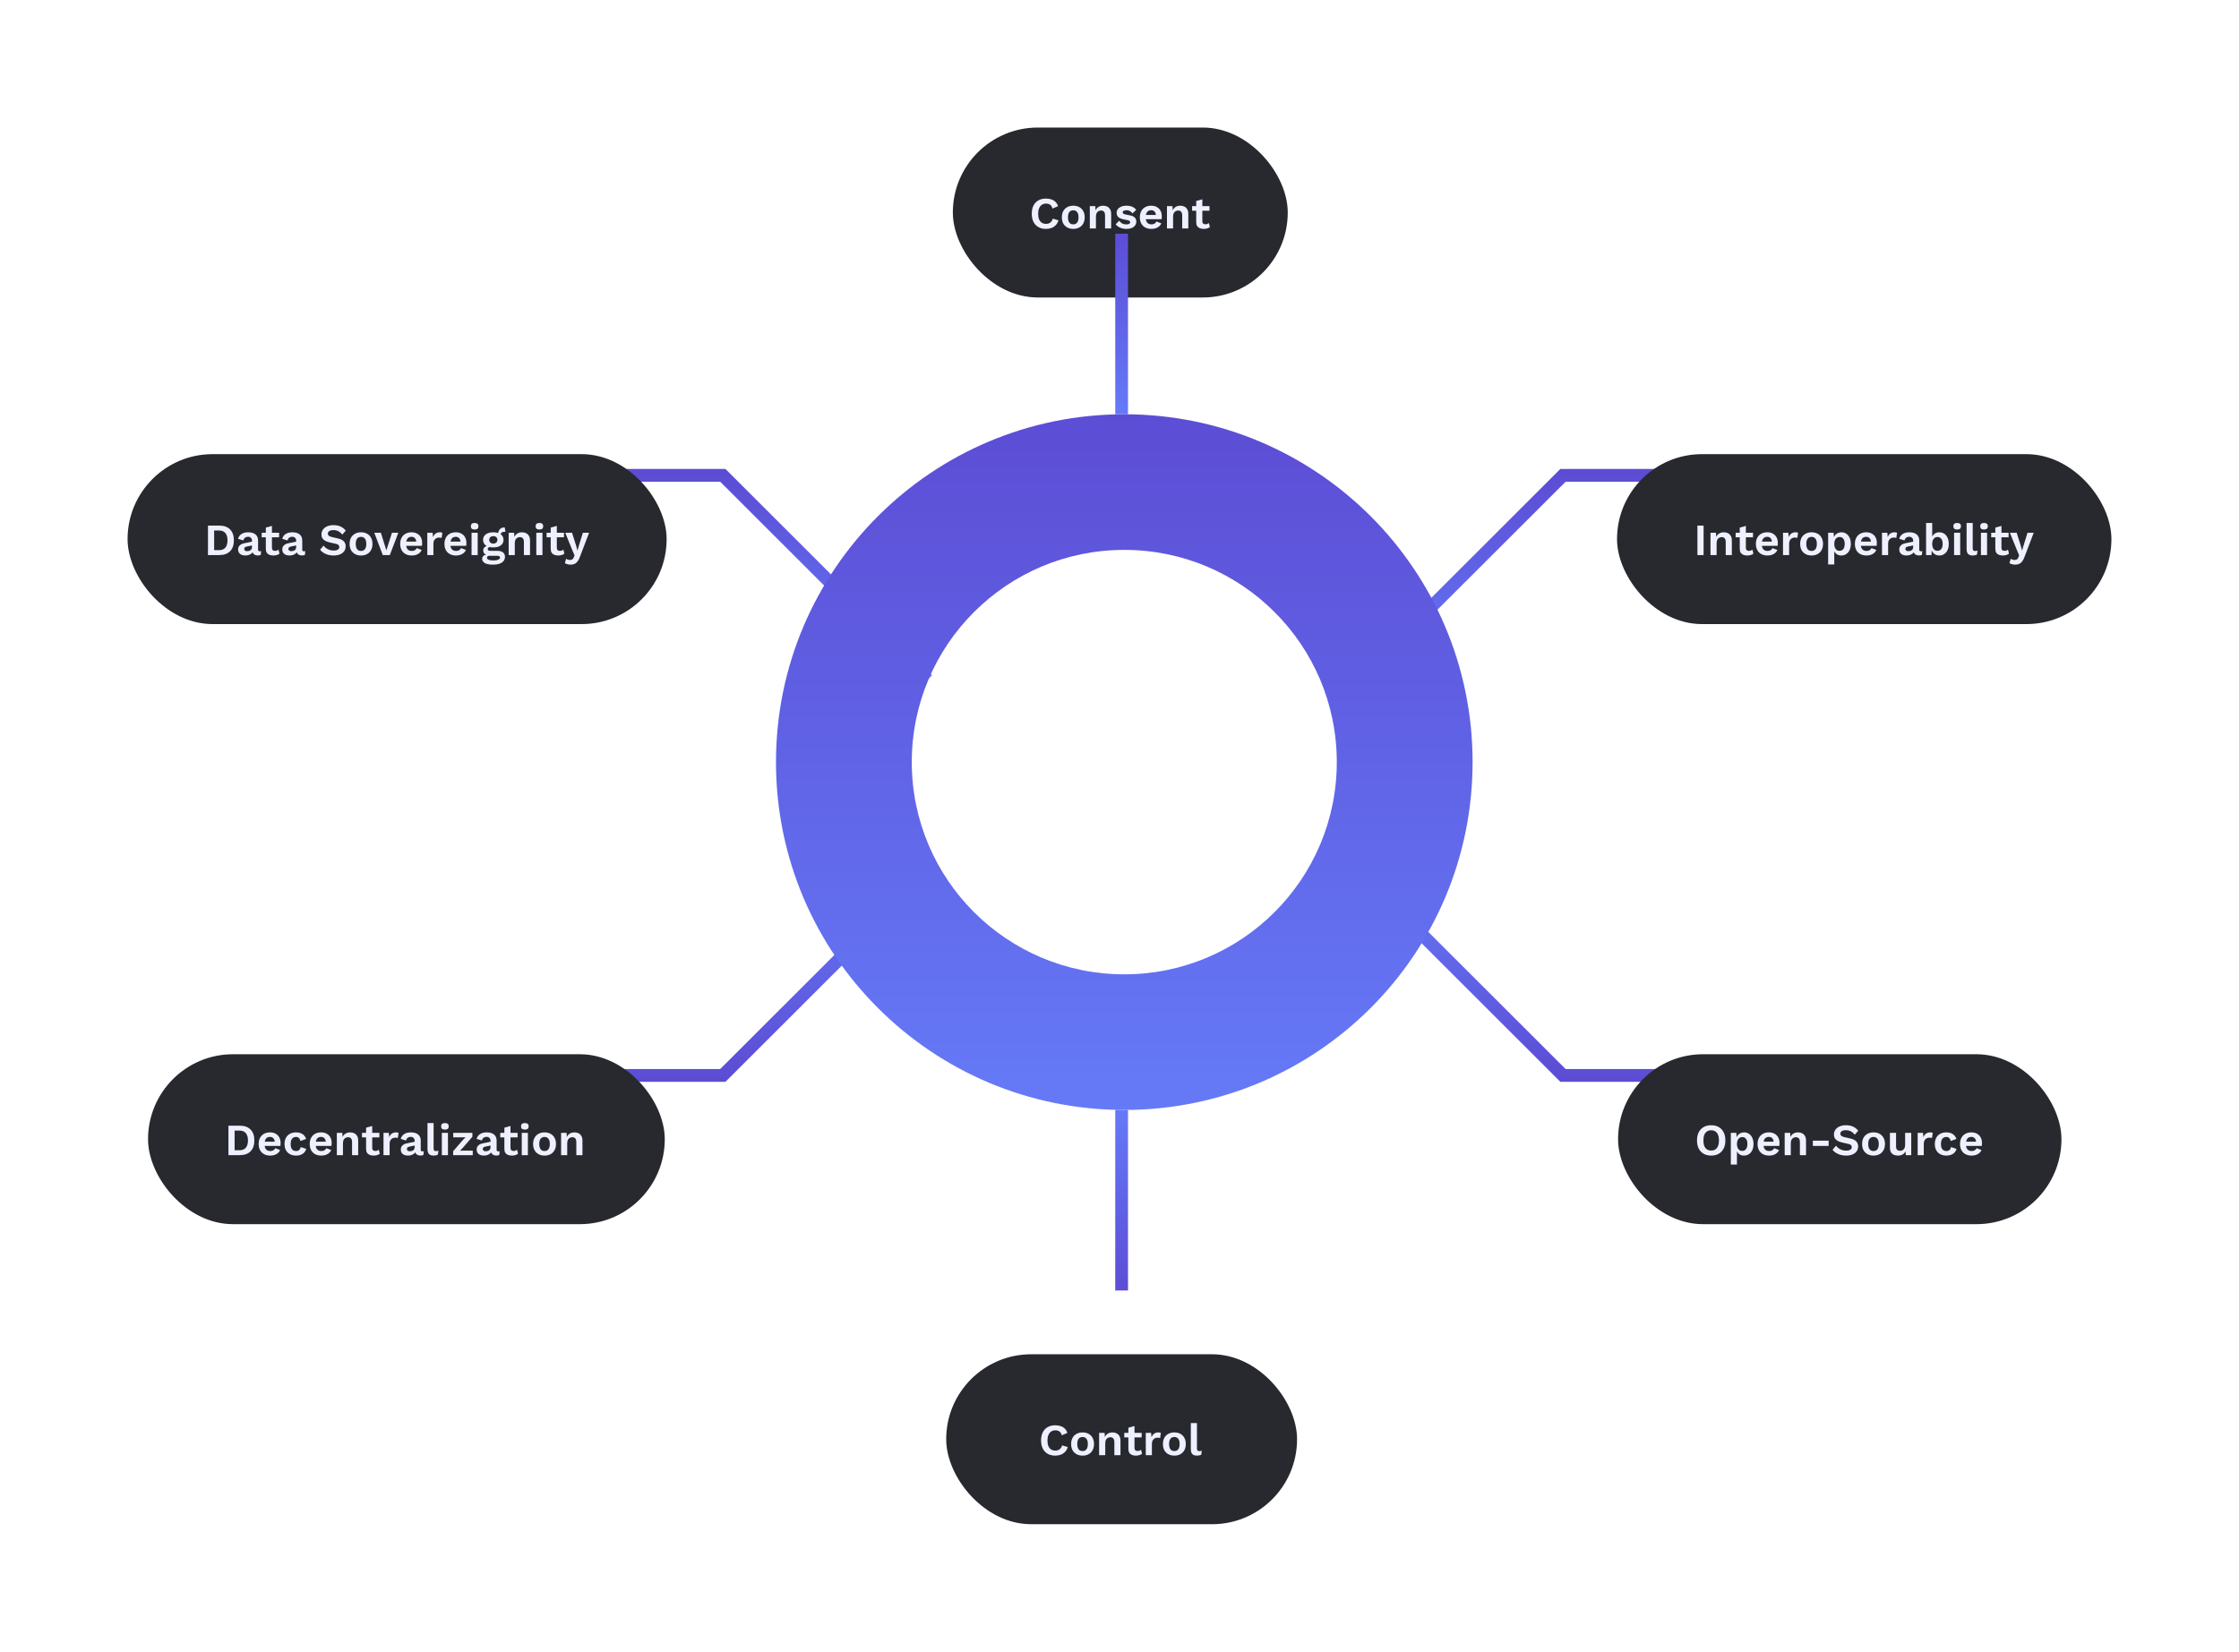 <svg width="702" height="518" viewBox="0 0 702 518" fill="none" xmlns="http://www.w3.org/2000/svg">
<g filter="url(#filter0_d)">
<rect x="298.746" y="20" width="105.006" height="53.293" rx="26.646" fill="#27292E"/>
<path d="M331.864 49.099C331.686 49.696 331.406 50.195 331.024 50.596C330.641 50.998 330.188 51.297 329.666 51.492C329.143 51.688 328.569 51.786 327.944 51.786C327.029 51.786 326.236 51.595 325.564 51.212C324.901 50.83 324.388 50.284 324.024 49.575C323.669 48.865 323.492 48.016 323.492 47.026C323.492 46.037 323.669 45.188 324.024 44.478C324.388 43.769 324.901 43.223 325.564 42.84C326.236 42.458 327.02 42.267 327.916 42.267C328.55 42.267 329.124 42.355 329.638 42.532C330.151 42.7 330.585 42.967 330.94 43.331C331.304 43.685 331.57 44.129 331.738 44.66L329.988 45.403C329.829 44.843 329.586 44.446 329.26 44.212C328.933 43.97 328.513 43.849 328 43.849C327.496 43.849 327.052 43.97 326.67 44.212C326.296 44.455 326.007 44.815 325.802 45.291C325.596 45.757 325.494 46.336 325.494 47.026C325.494 47.708 325.587 48.286 325.774 48.763C325.97 49.239 326.254 49.598 326.628 49.84C327.001 50.083 327.458 50.205 328 50.205C328.504 50.205 328.938 50.069 329.302 49.798C329.675 49.528 329.936 49.117 330.086 48.566L331.864 49.099ZM336.506 44.507C337.215 44.507 337.836 44.651 338.368 44.941C338.909 45.23 339.329 45.645 339.628 46.187C339.936 46.728 340.09 47.381 340.09 48.147C340.09 48.903 339.936 49.556 339.628 50.106C339.329 50.648 338.909 51.063 338.368 51.352C337.836 51.642 337.215 51.786 336.506 51.786C335.806 51.786 335.185 51.642 334.644 51.352C334.103 51.063 333.678 50.648 333.37 50.106C333.071 49.556 332.922 48.903 332.922 48.147C332.922 47.381 333.071 46.728 333.37 46.187C333.678 45.645 334.103 45.23 334.644 44.941C335.185 44.651 335.806 44.507 336.506 44.507ZM336.506 45.934C336.151 45.934 335.848 46.019 335.596 46.187C335.353 46.345 335.167 46.588 335.036 46.914C334.905 47.241 334.84 47.652 334.84 48.147C334.84 48.641 334.905 49.052 335.036 49.379C335.167 49.705 335.353 49.953 335.596 50.12C335.848 50.279 336.151 50.358 336.506 50.358C336.851 50.358 337.145 50.279 337.388 50.12C337.64 49.953 337.831 49.705 337.962 49.379C338.093 49.052 338.158 48.641 338.158 48.147C338.158 47.652 338.093 47.241 337.962 46.914C337.831 46.588 337.64 46.345 337.388 46.187C337.145 46.019 336.851 45.934 336.506 45.934ZM341.695 51.647V44.647H343.417L343.529 46.746L343.291 46.523C343.403 46.065 343.58 45.692 343.823 45.403C344.066 45.104 344.36 44.88 344.705 44.73C345.06 44.581 345.447 44.507 345.867 44.507C346.352 44.507 346.782 44.6 347.155 44.786C347.538 44.973 347.836 45.258 348.051 45.641C348.275 46.014 348.387 46.485 348.387 47.054V51.647H346.469V47.6C346.469 47.003 346.352 46.593 346.119 46.368C345.886 46.135 345.582 46.019 345.209 46.019C344.948 46.019 344.691 46.084 344.439 46.215C344.196 46.336 343.996 46.536 343.837 46.816C343.688 47.096 343.613 47.47 343.613 47.937V51.647H341.695ZM353.163 51.786C352.454 51.786 351.805 51.66 351.217 51.408C350.638 51.157 350.167 50.802 349.803 50.344L350.909 49.224C351.133 49.56 351.432 49.836 351.805 50.05C352.178 50.265 352.622 50.373 353.135 50.373C353.499 50.373 353.788 50.321 354.003 50.218C354.227 50.106 354.339 49.934 354.339 49.7C354.339 49.551 354.288 49.425 354.185 49.322C354.082 49.211 353.877 49.122 353.569 49.056L352.337 48.804C351.525 48.636 350.946 48.385 350.601 48.048C350.265 47.703 350.097 47.26 350.097 46.718C350.097 46.336 350.209 45.977 350.433 45.641C350.666 45.304 351.012 45.034 351.469 44.828C351.926 44.614 352.496 44.507 353.177 44.507C353.877 44.507 354.484 44.618 354.997 44.843C355.52 45.057 355.93 45.379 356.229 45.809L355.081 46.928C354.876 46.602 354.605 46.355 354.269 46.187C353.942 46.009 353.597 45.92 353.233 45.92C352.972 45.92 352.748 45.949 352.561 46.005C352.374 46.06 352.234 46.14 352.141 46.242C352.048 46.336 352.001 46.457 352.001 46.606C352.001 46.756 352.066 46.886 352.197 46.998C352.328 47.101 352.566 47.19 352.911 47.264L354.339 47.559C355.03 47.699 355.524 47.937 355.823 48.273C356.122 48.599 356.271 48.996 356.271 49.462C356.271 49.91 356.15 50.312 355.907 50.666C355.674 51.012 355.324 51.287 354.857 51.492C354.4 51.688 353.835 51.786 353.163 51.786ZM361.021 51.786C360.284 51.786 359.64 51.642 359.089 51.352C358.548 51.063 358.128 50.648 357.829 50.106C357.53 49.565 357.381 48.912 357.381 48.147C357.381 47.381 357.53 46.728 357.829 46.187C358.128 45.645 358.543 45.23 359.075 44.941C359.616 44.651 360.232 44.507 360.923 44.507C361.632 44.507 362.234 44.651 362.729 44.941C363.224 45.221 363.602 45.608 363.863 46.102C364.124 46.588 364.255 47.143 364.255 47.769C364.255 47.955 364.25 48.133 364.241 48.3C364.232 48.468 364.218 48.618 364.199 48.748H358.613V47.419H363.359L362.435 47.755C362.435 47.166 362.3 46.714 362.029 46.397C361.768 46.079 361.394 45.92 360.909 45.92C360.554 45.92 360.246 46.005 359.985 46.172C359.733 46.34 359.542 46.593 359.411 46.928C359.28 47.255 359.215 47.67 359.215 48.175C359.215 48.669 359.285 49.08 359.425 49.407C359.574 49.724 359.78 49.962 360.041 50.12C360.312 50.279 360.634 50.358 361.007 50.358C361.418 50.358 361.749 50.279 362.001 50.12C362.253 49.962 362.449 49.742 362.589 49.462L364.115 50.05C363.966 50.414 363.737 50.727 363.429 50.989C363.13 51.25 362.771 51.45 362.351 51.59C361.94 51.721 361.497 51.786 361.021 51.786ZM365.881 51.647V44.647H367.603L367.715 46.746L367.477 46.523C367.589 46.065 367.766 45.692 368.009 45.403C368.251 45.104 368.545 44.88 368.891 44.73C369.245 44.581 369.633 44.507 370.053 44.507C370.538 44.507 370.967 44.6 371.341 44.786C371.723 44.973 372.022 45.258 372.237 45.641C372.461 46.014 372.573 46.485 372.573 47.054V51.647H370.655V47.6C370.655 47.003 370.538 46.593 370.305 46.368C370.071 46.135 369.768 46.019 369.395 46.019C369.133 46.019 368.877 46.084 368.625 46.215C368.382 46.336 368.181 46.536 368.023 46.816C367.873 47.096 367.799 47.47 367.799 47.937V51.647H365.881ZM376.972 42.505V49.364C376.972 49.7 377.056 49.948 377.224 50.106C377.401 50.256 377.639 50.331 377.938 50.331C378.181 50.331 378.386 50.298 378.554 50.233C378.731 50.158 378.89 50.06 379.03 49.938L379.338 51.212C379.114 51.39 378.834 51.53 378.498 51.633C378.162 51.735 377.807 51.786 377.434 51.786C376.967 51.786 376.552 51.717 376.188 51.577C375.833 51.437 375.553 51.212 375.348 50.904C375.152 50.596 375.054 50.186 375.054 49.672V43.036L376.972 42.505ZM379.212 44.647V46.075H373.766V44.647H379.212Z" fill="#EEF0FF"/>
</g>
<g filter="url(#filter1_d)">
<rect x="296.663" y="404.707" width="110.007" height="53.293" rx="26.646" fill="#27292E"/>
<path d="M334.781 433.806C334.603 434.403 334.323 434.902 333.941 435.304C333.558 435.705 333.105 436.004 332.583 436.2C332.06 436.396 331.486 436.494 330.861 436.494C329.946 436.494 329.153 436.302 328.481 435.92C327.818 435.537 327.305 434.991 326.941 434.282C326.586 433.572 326.409 432.723 326.409 431.734C326.409 430.744 326.586 429.895 326.941 429.186C327.305 428.476 327.818 427.93 328.481 427.548C329.153 427.165 329.937 426.974 330.833 426.974C331.467 426.974 332.041 427.062 332.555 427.24C333.068 427.408 333.502 427.674 333.857 428.038C334.221 428.392 334.487 428.836 334.655 429.368L332.905 430.11C332.746 429.55 332.503 429.153 332.177 428.92C331.85 428.677 331.43 428.556 330.917 428.556C330.413 428.556 329.969 428.677 329.587 428.92C329.213 429.162 328.924 429.522 328.719 429.998C328.513 430.464 328.411 431.043 328.411 431.734C328.411 432.415 328.504 432.994 328.691 433.47C328.887 433.946 329.171 434.305 329.545 434.548C329.918 434.79 330.375 434.912 330.917 434.912C331.421 434.912 331.855 434.776 332.219 434.506C332.592 434.235 332.853 433.824 333.003 433.274L334.781 433.806ZM339.423 429.214C340.132 429.214 340.753 429.358 341.285 429.648C341.826 429.937 342.246 430.352 342.545 430.894C342.853 431.435 343.007 432.088 343.007 432.854C343.007 433.61 342.853 434.263 342.545 434.814C342.246 435.355 341.826 435.77 341.285 436.06C340.753 436.349 340.132 436.494 339.423 436.494C338.723 436.494 338.102 436.349 337.561 436.06C337.02 435.77 336.595 435.355 336.287 434.814C335.988 434.263 335.839 433.61 335.839 432.854C335.839 432.088 335.988 431.435 336.287 430.894C336.595 430.352 337.02 429.937 337.561 429.648C338.102 429.358 338.723 429.214 339.423 429.214ZM339.423 430.642C339.068 430.642 338.765 430.726 338.513 430.894C338.27 431.052 338.084 431.295 337.953 431.622C337.822 431.948 337.757 432.359 337.757 432.854C337.757 433.348 337.822 433.759 337.953 434.086C338.084 434.412 338.27 434.66 338.513 434.828C338.765 434.986 339.068 435.066 339.423 435.066C339.768 435.066 340.062 434.986 340.305 434.828C340.557 434.66 340.748 434.412 340.879 434.086C341.01 433.759 341.075 433.348 341.075 432.854C341.075 432.359 341.01 431.948 340.879 431.622C340.748 431.295 340.557 431.052 340.305 430.894C340.062 430.726 339.768 430.642 339.423 430.642ZM344.612 436.354V429.354H346.334L346.446 431.454L346.208 431.23C346.32 430.772 346.497 430.399 346.74 430.11C346.983 429.811 347.277 429.587 347.622 429.438C347.977 429.288 348.364 429.214 348.784 429.214C349.269 429.214 349.699 429.307 350.072 429.494C350.455 429.68 350.753 429.965 350.968 430.348C351.192 430.721 351.304 431.192 351.304 431.762V436.354H349.386V432.308C349.386 431.71 349.269 431.3 349.036 431.076C348.803 430.842 348.499 430.726 348.126 430.726C347.865 430.726 347.608 430.791 347.356 430.922C347.113 431.043 346.913 431.244 346.754 431.524C346.605 431.804 346.53 432.177 346.53 432.644V436.354H344.612ZM355.703 427.212V434.072C355.703 434.408 355.787 434.655 355.955 434.814C356.133 434.963 356.371 435.038 356.669 435.038C356.912 435.038 357.117 435.005 357.285 434.94C357.463 434.865 357.621 434.767 357.761 434.646L358.069 435.92C357.845 436.097 357.565 436.237 357.229 436.34C356.893 436.442 356.539 436.494 356.165 436.494C355.699 436.494 355.283 436.424 354.919 436.284C354.565 436.144 354.285 435.92 354.079 435.612C353.883 435.304 353.785 434.893 353.785 434.38V427.744L355.703 427.212ZM357.943 429.354V430.782H352.497V429.354H357.943ZM359.241 436.354V429.354H360.907L361.033 430.726C361.22 430.24 361.49 429.867 361.845 429.606C362.209 429.344 362.662 429.214 363.203 429.214C363.362 429.214 363.506 429.228 363.637 429.256C363.768 429.284 363.875 429.321 363.959 429.368L363.735 430.978C363.642 430.94 363.525 430.912 363.385 430.894C363.254 430.875 363.082 430.866 362.867 430.866C362.587 430.866 362.316 430.936 362.055 431.076C361.794 431.206 361.579 431.412 361.411 431.692C361.243 431.962 361.159 432.308 361.159 432.728V436.354H359.241ZM368.202 429.214C368.912 429.214 369.532 429.358 370.064 429.648C370.606 429.937 371.026 430.352 371.324 430.894C371.632 431.435 371.786 432.088 371.786 432.854C371.786 433.61 371.632 434.263 371.324 434.814C371.026 435.355 370.606 435.77 370.064 436.06C369.532 436.349 368.912 436.494 368.202 436.494C367.502 436.494 366.882 436.349 366.34 436.06C365.799 435.77 365.374 435.355 365.066 434.814C364.768 434.263 364.618 433.61 364.618 432.854C364.618 432.088 364.768 431.435 365.066 430.894C365.374 430.352 365.799 429.937 366.34 429.648C366.882 429.358 367.502 429.214 368.202 429.214ZM368.202 430.642C367.848 430.642 367.544 430.726 367.292 430.894C367.05 431.052 366.863 431.295 366.732 431.622C366.602 431.948 366.536 432.359 366.536 432.854C366.536 433.348 366.602 433.759 366.732 434.086C366.863 434.412 367.05 434.66 367.292 434.828C367.544 434.986 367.848 435.066 368.202 435.066C368.548 435.066 368.842 434.986 369.084 434.828C369.336 434.66 369.528 434.412 369.658 434.086C369.789 433.759 369.854 433.348 369.854 432.854C369.854 432.359 369.789 431.948 369.658 431.622C369.528 431.295 369.336 431.052 369.084 430.894C368.842 430.726 368.548 430.642 368.202 430.642ZM375.281 426.288V434.198C375.281 434.524 375.337 434.753 375.449 434.884C375.561 435.014 375.748 435.08 376.009 435.08C376.168 435.08 376.299 435.07 376.401 435.052C376.504 435.024 376.635 434.986 376.793 434.94L376.625 436.2C376.467 436.293 376.266 436.363 376.023 436.41C375.79 436.466 375.557 436.494 375.323 436.494C374.642 436.494 374.143 436.33 373.825 436.004C373.517 435.668 373.363 435.136 373.363 434.408V426.288H375.281Z" fill="#EEF0FF"/>
</g>
<path d="M290.812 213.186L226.623 149.068H191.611" stroke="url(#paint0_linear)" stroke-width="4"/>
<path d="M290.812 273.142L226.623 337.26H193.278" stroke="url(#paint1_linear)" stroke-width="4"/>
<path d="M425.859 213.186L490.047 149.068H537.564" stroke="url(#paint2_linear)" stroke-width="4"/>
<path d="M425.859 273.141L490.047 337.259H537.564" stroke="url(#paint3_linear)" stroke-width="4"/>
<g filter="url(#filter2_d)">
<rect x="40" y="122.423" width="169.01" height="53.293" rx="26.646" fill="#27292E"/>
<path d="M68.779 144.829C70.226 144.829 71.346 145.23 72.139 146.033C72.933 146.826 73.329 147.965 73.329 149.449C73.329 150.924 72.933 152.062 72.139 152.865C71.346 153.668 70.226 154.069 68.779 154.069H65.209V144.829H68.779ZM68.681 152.529C69.558 152.529 70.216 152.268 70.655 151.745C71.103 151.213 71.327 150.448 71.327 149.449C71.327 148.45 71.103 147.69 70.655 147.167C70.216 146.635 69.558 146.369 68.681 146.369H67.141V152.529H68.681ZM79.011 149.603C79.011 149.202 78.894 148.889 78.661 148.665C78.437 148.441 78.138 148.329 77.765 148.329C77.42 148.329 77.116 148.418 76.855 148.595C76.594 148.772 76.402 149.066 76.281 149.477L74.643 148.973C74.802 148.357 75.147 147.862 75.679 147.489C76.22 147.116 76.944 146.929 77.849 146.929C78.465 146.929 79.002 147.027 79.459 147.223C79.916 147.41 80.271 147.694 80.523 148.077C80.784 148.46 80.915 148.94 80.915 149.519V152.361C80.915 152.716 81.083 152.893 81.419 152.893C81.578 152.893 81.727 152.87 81.867 152.823L81.755 154.013C81.512 154.134 81.209 154.195 80.845 154.195C80.518 154.195 80.224 154.139 79.963 154.027C79.702 153.915 79.496 153.747 79.347 153.523C79.198 153.29 79.123 153 79.123 152.655V152.599L79.459 152.543C79.403 152.898 79.249 153.201 78.997 153.453C78.745 153.696 78.437 153.882 78.073 154.013C77.718 154.144 77.35 154.209 76.967 154.209C76.491 154.209 76.08 154.139 75.735 153.999C75.39 153.85 75.124 153.635 74.937 153.355C74.75 153.075 74.657 152.73 74.657 152.319C74.657 151.796 74.825 151.372 75.161 151.045C75.497 150.709 75.978 150.48 76.603 150.359L79.235 149.827L79.221 151.017L77.541 151.353C77.224 151.418 76.981 151.507 76.813 151.619C76.654 151.722 76.575 151.894 76.575 152.137C76.575 152.37 76.659 152.548 76.827 152.669C77.004 152.79 77.214 152.851 77.457 152.851C77.653 152.851 77.844 152.828 78.031 152.781C78.218 152.734 78.386 152.66 78.535 152.557C78.684 152.454 78.801 152.314 78.885 152.137C78.969 151.96 79.011 151.745 79.011 151.493V149.603ZM85.265 144.927V151.787C85.265 152.123 85.349 152.37 85.517 152.529C85.694 152.678 85.932 152.753 86.231 152.753C86.473 152.753 86.679 152.72 86.847 152.655C87.024 152.58 87.183 152.482 87.323 152.361L87.631 153.635C87.407 153.812 87.127 153.952 86.791 154.055C86.455 154.158 86.1 154.209 85.727 154.209C85.26 154.209 84.845 154.139 84.481 153.999C84.126 153.859 83.846 153.635 83.641 153.327C83.445 153.019 83.347 152.608 83.347 152.095V145.459L85.265 144.927ZM87.505 147.069V148.497H82.059V147.069H87.505ZM92.861 149.603C92.861 149.202 92.744 148.889 92.51 148.665C92.287 148.441 91.988 148.329 91.615 148.329C91.269 148.329 90.966 148.418 90.704 148.595C90.443 148.772 90.252 149.066 90.13 149.477L88.493 148.973C88.651 148.357 88.996 147.862 89.528 147.489C90.07 147.116 90.793 146.929 91.698 146.929C92.314 146.929 92.851 147.027 93.308 147.223C93.766 147.41 94.121 147.694 94.373 148.077C94.634 148.46 94.764 148.94 94.764 149.519V152.361C94.764 152.716 94.933 152.893 95.269 152.893C95.427 152.893 95.576 152.87 95.716 152.823L95.605 154.013C95.362 154.134 95.058 154.195 94.695 154.195C94.368 154.195 94.074 154.139 93.812 154.027C93.551 153.915 93.346 153.747 93.197 153.523C93.047 153.29 92.972 153 92.972 152.655V152.599L93.308 152.543C93.252 152.898 93.099 153.201 92.847 153.453C92.594 153.696 92.287 153.882 91.922 154.013C91.568 154.144 91.199 154.209 90.817 154.209C90.341 154.209 89.93 154.139 89.585 153.999C89.239 153.85 88.973 153.635 88.787 153.355C88.6 153.075 88.507 152.73 88.507 152.319C88.507 151.796 88.674 151.372 89.01 151.045C89.347 150.709 89.827 150.48 90.453 150.359L93.085 149.827L93.07 151.017L91.391 151.353C91.073 151.418 90.831 151.507 90.662 151.619C90.504 151.722 90.424 151.894 90.424 152.137C90.424 152.37 90.508 152.548 90.677 152.669C90.854 152.79 91.064 152.851 91.306 152.851C91.502 152.851 91.694 152.828 91.88 152.781C92.067 152.734 92.235 152.66 92.385 152.557C92.534 152.454 92.65 152.314 92.734 152.137C92.819 151.96 92.861 151.745 92.861 151.493V149.603ZM104.568 144.689C105.408 144.689 106.145 144.834 106.78 145.123C107.414 145.412 107.956 145.842 108.404 146.411L107.326 147.657C106.943 147.172 106.523 146.817 106.066 146.593C105.618 146.36 105.095 146.243 104.498 146.243C104.106 146.243 103.779 146.294 103.518 146.397C103.266 146.5 103.079 146.635 102.958 146.803C102.846 146.971 102.79 147.158 102.79 147.363C102.79 147.615 102.888 147.83 103.084 148.007C103.28 148.175 103.616 148.315 104.092 148.427L105.814 148.819C106.728 149.024 107.382 149.332 107.774 149.743C108.175 150.144 108.376 150.667 108.376 151.311C108.376 151.918 108.217 152.44 107.9 152.879C107.582 153.308 107.139 153.64 106.57 153.873C106 154.097 105.347 154.209 104.61 154.209C103.966 154.209 103.373 154.134 102.832 153.985C102.3 153.826 101.824 153.612 101.404 153.341C100.984 153.07 100.634 152.758 100.354 152.403L101.446 151.101C101.66 151.4 101.926 151.666 102.244 151.899C102.561 152.132 102.92 152.319 103.322 152.459C103.732 152.59 104.162 152.655 104.61 152.655C104.992 152.655 105.314 152.613 105.576 152.529C105.846 152.436 106.047 152.31 106.178 152.151C106.318 151.983 106.388 151.782 106.388 151.549C106.388 151.306 106.304 151.101 106.136 150.933C105.977 150.756 105.678 150.62 105.24 150.527L103.364 150.107C102.822 149.976 102.356 149.808 101.964 149.603C101.581 149.388 101.287 149.118 101.082 148.791C100.886 148.455 100.788 148.058 100.788 147.601C100.788 147.05 100.937 146.556 101.236 146.117C101.534 145.678 101.964 145.333 102.524 145.081C103.093 144.82 103.774 144.689 104.568 144.689ZM113.199 146.929C113.909 146.929 114.529 147.074 115.061 147.363C115.603 147.652 116.023 148.068 116.321 148.609C116.629 149.15 116.783 149.804 116.783 150.569C116.783 151.325 116.629 151.978 116.321 152.529C116.023 153.07 115.603 153.486 115.061 153.775C114.529 154.064 113.909 154.209 113.199 154.209C112.499 154.209 111.879 154.064 111.337 153.775C110.796 153.486 110.371 153.07 110.063 152.529C109.765 151.978 109.615 151.325 109.615 150.569C109.615 149.804 109.765 149.15 110.063 148.609C110.371 148.068 110.796 147.652 111.337 147.363C111.879 147.074 112.499 146.929 113.199 146.929ZM113.199 148.357C112.845 148.357 112.541 148.441 112.289 148.609C112.047 148.768 111.86 149.01 111.729 149.337C111.599 149.664 111.533 150.074 111.533 150.569C111.533 151.064 111.599 151.474 111.729 151.801C111.86 152.128 112.047 152.375 112.289 152.543C112.541 152.702 112.845 152.781 113.199 152.781C113.545 152.781 113.839 152.702 114.081 152.543C114.333 152.375 114.525 152.128 114.655 151.801C114.786 151.474 114.851 151.064 114.851 150.569C114.851 150.074 114.786 149.664 114.655 149.337C114.525 149.01 114.333 148.768 114.081 148.609C113.839 148.441 113.545 148.357 113.199 148.357ZM122.898 147.069H124.886L122.226 154.069H120.014L117.354 147.069H119.412L121.134 152.599L122.898 147.069ZM129.115 154.209C128.377 154.209 127.733 154.064 127.183 153.775C126.641 153.486 126.221 153.07 125.923 152.529C125.624 151.988 125.475 151.334 125.475 150.569C125.475 149.804 125.624 149.15 125.923 148.609C126.221 148.068 126.637 147.652 127.169 147.363C127.71 147.074 128.326 146.929 129.017 146.929C129.726 146.929 130.328 147.074 130.823 147.363C131.317 147.643 131.695 148.03 131.957 148.525C132.218 149.01 132.349 149.566 132.349 150.191C132.349 150.378 132.344 150.555 132.335 150.723C132.325 150.891 132.311 151.04 132.293 151.171H126.707V149.841H131.453L130.529 150.177C130.529 149.589 130.393 149.136 130.123 148.819C129.861 148.502 129.488 148.343 129.003 148.343C128.648 148.343 128.34 148.427 128.079 148.595C127.827 148.763 127.635 149.015 127.505 149.351C127.374 149.678 127.309 150.093 127.309 150.597C127.309 151.092 127.379 151.502 127.519 151.829C127.668 152.146 127.873 152.384 128.135 152.543C128.405 152.702 128.727 152.781 129.101 152.781C129.511 152.781 129.843 152.702 130.095 152.543C130.347 152.384 130.543 152.165 130.683 151.885L132.209 152.473C132.059 152.837 131.831 153.15 131.523 153.411C131.224 153.672 130.865 153.873 130.445 154.013C130.034 154.144 129.591 154.209 129.115 154.209ZM133.974 154.069V147.069H135.64L135.766 148.441C135.953 147.956 136.223 147.582 136.578 147.321C136.942 147.06 137.395 146.929 137.936 146.929C138.095 146.929 138.239 146.943 138.37 146.971C138.501 146.999 138.608 147.036 138.692 147.083L138.468 148.693C138.375 148.656 138.258 148.628 138.118 148.609C137.987 148.59 137.815 148.581 137.6 148.581C137.32 148.581 137.049 148.651 136.788 148.791C136.527 148.922 136.312 149.127 136.144 149.407C135.976 149.678 135.892 150.023 135.892 150.443V154.069H133.974ZM142.992 154.209C142.254 154.209 141.61 154.064 141.06 153.775C140.518 153.486 140.098 153.07 139.8 152.529C139.501 151.988 139.352 151.334 139.352 150.569C139.352 149.804 139.501 149.15 139.8 148.609C140.098 148.068 140.514 147.652 141.046 147.363C141.587 147.074 142.203 146.929 142.894 146.929C143.603 146.929 144.205 147.074 144.7 147.363C145.194 147.643 145.572 148.03 145.834 148.525C146.095 149.01 146.226 149.566 146.226 150.191C146.226 150.378 146.221 150.555 146.212 150.723C146.202 150.891 146.188 151.04 146.17 151.171H140.584V149.841H145.33L144.406 150.177C144.406 149.589 144.27 149.136 144 148.819C143.738 148.502 143.365 148.343 142.88 148.343C142.525 148.343 142.217 148.427 141.956 148.595C141.704 148.763 141.512 149.015 141.382 149.351C141.251 149.678 141.186 150.093 141.186 150.597C141.186 151.092 141.256 151.502 141.396 151.829C141.545 152.146 141.75 152.384 142.012 152.543C142.282 152.702 142.604 152.781 142.978 152.781C143.388 152.781 143.72 152.702 143.972 152.543C144.224 152.384 144.42 152.165 144.56 151.885L146.086 152.473C145.936 152.837 145.708 153.15 145.4 153.411C145.101 153.672 144.742 153.873 144.322 154.013C143.911 154.144 143.468 154.209 142.992 154.209ZM148.817 146.061C148.416 146.061 148.117 145.977 147.921 145.809C147.725 145.632 147.627 145.375 147.627 145.039C147.627 144.694 147.725 144.437 147.921 144.269C148.117 144.092 148.416 144.003 148.817 144.003C149.218 144.003 149.517 144.092 149.713 144.269C149.909 144.437 150.007 144.694 150.007 145.039C150.007 145.375 149.909 145.632 149.713 145.809C149.517 145.977 149.218 146.061 148.817 146.061ZM149.769 147.069V154.069H147.851V147.069H149.769ZM158.256 145.403L158.48 146.775C158.443 146.775 158.401 146.775 158.354 146.775C158.317 146.766 158.275 146.761 158.228 146.761C157.808 146.761 157.486 146.859 157.262 147.055C157.048 147.242 156.94 147.503 156.94 147.839L156.156 147.517C156.156 147.144 156.231 146.798 156.38 146.481C156.53 146.154 156.749 145.893 157.038 145.697C157.337 145.501 157.692 145.403 158.102 145.403C158.121 145.403 158.144 145.403 158.172 145.403C158.2 145.403 158.228 145.403 158.256 145.403ZM155.96 152.753C156.716 152.753 157.3 152.916 157.71 153.243C158.121 153.57 158.326 154.027 158.326 154.615C158.326 155.147 158.172 155.595 157.864 155.959C157.556 156.332 157.122 156.612 156.562 156.799C156.012 156.986 155.372 157.079 154.644 157.079C153.44 157.079 152.558 156.911 151.998 156.575C151.448 156.239 151.172 155.8 151.172 155.259C151.172 154.876 151.317 154.554 151.606 154.293C151.905 154.032 152.395 153.887 153.076 153.859L153.006 154.083C152.521 153.999 152.148 153.84 151.886 153.607C151.634 153.364 151.508 153.033 151.508 152.613C151.508 152.184 151.672 151.834 151.998 151.563C152.334 151.283 152.787 151.12 153.356 151.073L154.196 151.465H154C153.599 151.493 153.314 151.577 153.146 151.717C152.988 151.848 152.908 151.997 152.908 152.165C152.908 152.361 152.983 152.51 153.132 152.613C153.291 152.706 153.515 152.753 153.804 152.753H155.96ZM154.658 155.763C155.144 155.763 155.54 155.721 155.848 155.637C156.166 155.553 156.399 155.446 156.548 155.315C156.707 155.184 156.786 155.04 156.786 154.881C156.786 154.704 156.716 154.559 156.576 154.447C156.436 154.344 156.184 154.293 155.82 154.293H153.454C153.23 154.293 153.044 154.349 152.894 154.461C152.754 154.573 152.684 154.727 152.684 154.923C152.684 155.184 152.857 155.39 153.202 155.539C153.557 155.688 154.042 155.763 154.658 155.763ZM154.672 146.929C155.326 146.929 155.89 147.027 156.366 147.223C156.852 147.41 157.22 147.68 157.472 148.035C157.734 148.39 157.864 148.814 157.864 149.309C157.864 149.794 157.734 150.214 157.472 150.569C157.22 150.924 156.852 151.199 156.366 151.395C155.89 151.582 155.326 151.675 154.672 151.675C153.636 151.675 152.843 151.465 152.292 151.045C151.742 150.616 151.466 150.037 151.466 149.309C151.466 148.814 151.597 148.39 151.858 148.035C152.12 147.68 152.488 147.41 152.964 147.223C153.44 147.027 154.01 146.929 154.672 146.929ZM154.672 148.133C154.299 148.133 153.991 148.236 153.748 148.441C153.506 148.646 153.384 148.931 153.384 149.295C153.384 149.659 153.506 149.948 153.748 150.163C153.991 150.368 154.299 150.471 154.672 150.471C155.046 150.471 155.349 150.368 155.582 150.163C155.825 149.948 155.946 149.659 155.946 149.295C155.946 148.931 155.825 148.646 155.582 148.441C155.349 148.236 155.046 148.133 154.672 148.133ZM159.486 154.069V147.069H161.208L161.32 149.169L161.082 148.945C161.194 148.488 161.371 148.114 161.614 147.825C161.856 147.526 162.15 147.302 162.496 147.153C162.85 147.004 163.238 146.929 163.658 146.929C164.143 146.929 164.572 147.022 164.946 147.209C165.328 147.396 165.627 147.68 165.842 148.063C166.066 148.436 166.178 148.908 166.178 149.477V154.069H164.26V150.023C164.26 149.426 164.143 149.015 163.91 148.791C163.676 148.558 163.373 148.441 163 148.441C162.738 148.441 162.482 148.506 162.23 148.637C161.987 148.758 161.786 148.959 161.628 149.239C161.478 149.519 161.404 149.892 161.404 150.359V154.069H159.486ZM169.12 146.061C168.718 146.061 168.42 145.977 168.224 145.809C168.028 145.632 167.93 145.375 167.93 145.039C167.93 144.694 168.028 144.437 168.224 144.269C168.42 144.092 168.718 144.003 169.12 144.003C169.521 144.003 169.82 144.092 170.016 144.269C170.212 144.437 170.31 144.694 170.31 145.039C170.31 145.375 170.212 145.632 170.016 145.809C169.82 145.977 169.521 146.061 169.12 146.061ZM170.072 147.069V154.069H168.154V147.069H170.072ZM174.583 144.927V151.787C174.583 152.123 174.667 152.37 174.835 152.529C175.012 152.678 175.25 152.753 175.549 152.753C175.792 152.753 175.997 152.72 176.165 152.655C176.342 152.58 176.501 152.482 176.641 152.361L176.949 153.635C176.725 153.812 176.445 153.952 176.109 154.055C175.773 154.158 175.418 154.209 175.045 154.209C174.578 154.209 174.163 154.139 173.799 153.999C173.444 153.859 173.164 153.635 172.959 153.327C172.763 153.019 172.665 152.608 172.665 152.095V145.459L174.583 144.927ZM176.823 147.069V148.497H171.377V147.069H176.823ZM184.701 147.069L181.873 154.503C181.649 155.138 181.397 155.642 181.117 156.015C180.846 156.388 180.529 156.659 180.165 156.827C179.81 156.995 179.385 157.079 178.891 157.079C178.527 157.079 178.191 157.032 177.883 156.939C177.584 156.855 177.323 156.743 177.099 156.603L177.505 155.217C177.682 155.357 177.869 155.455 178.065 155.511C178.261 155.576 178.485 155.609 178.737 155.609C178.998 155.609 179.222 155.553 179.409 155.441C179.605 155.329 179.768 155.105 179.899 154.769L180.137 154.167L179.367 152.347L177.225 147.069H179.353L180.683 151.269L181.047 152.669L181.481 151.185L182.755 147.069H184.701Z" fill="#EEF0FF"/>
</g>
<g filter="url(#filter3_d)">
<rect x="46.417" y="310.613" width="162.01" height="53.293" rx="26.646" fill="#27292E"/>
<path d="M75.196 333.02C76.643 333.02 77.763 333.421 78.556 334.224C79.35 335.017 79.746 336.156 79.746 337.64C79.746 339.114 79.35 340.253 78.556 341.056C77.763 341.858 76.643 342.26 75.196 342.26H71.626V333.02H75.196ZM75.098 340.72C75.976 340.72 76.634 340.458 77.072 339.936C77.52 339.404 77.744 338.638 77.744 337.64C77.744 336.641 77.52 335.88 77.072 335.358C76.634 334.826 75.976 334.56 75.098 334.56H73.558V340.72H75.098ZM84.741 342.4C84.004 342.4 83.359 342.255 82.809 341.966C82.267 341.676 81.847 341.261 81.549 340.72C81.25 340.178 81.101 339.525 81.101 338.76C81.101 337.994 81.25 337.341 81.549 336.8C81.847 336.258 82.263 335.843 82.795 335.554C83.336 335.264 83.952 335.12 84.643 335.12C85.352 335.12 85.954 335.264 86.449 335.554C86.944 335.834 87.322 336.221 87.583 336.716C87.844 337.201 87.975 337.756 87.975 338.382C87.975 338.568 87.97 338.746 87.961 338.914C87.951 339.082 87.938 339.231 87.919 339.362H82.333V338.032H87.079L86.155 338.368C86.155 337.78 86.019 337.327 85.749 337.01C85.487 336.692 85.114 336.534 84.629 336.534C84.274 336.534 83.966 336.618 83.705 336.786C83.453 336.954 83.261 337.206 83.131 337.542C83 337.868 82.935 338.284 82.935 338.788C82.935 339.282 83.005 339.693 83.145 340.02C83.294 340.337 83.499 340.575 83.761 340.734C84.031 340.892 84.353 340.972 84.727 340.972C85.138 340.972 85.469 340.892 85.721 340.734C85.973 340.575 86.169 340.356 86.309 340.076L87.835 340.664C87.686 341.028 87.457 341.34 87.149 341.602C86.85 341.863 86.491 342.064 86.071 342.204C85.66 342.334 85.217 342.4 84.741 342.4ZM92.778 335.12C93.404 335.12 93.931 335.213 94.36 335.4C94.799 335.577 95.149 335.824 95.41 336.142C95.681 336.45 95.872 336.795 95.984 337.178L94.192 337.822C94.099 337.402 93.94 337.084 93.716 336.87C93.492 336.655 93.189 336.548 92.806 336.548C92.452 336.548 92.148 336.632 91.896 336.8C91.644 336.958 91.453 337.206 91.322 337.542C91.192 337.868 91.126 338.279 91.126 338.774C91.126 339.268 91.192 339.679 91.322 340.006C91.462 340.332 91.658 340.575 91.91 340.734C92.172 340.892 92.475 340.972 92.82 340.972C93.1 340.972 93.338 340.925 93.534 340.832C93.73 340.729 93.889 340.584 94.01 340.398C94.141 340.211 94.23 339.987 94.276 339.726L96.012 340.286C95.91 340.706 95.718 341.074 95.438 341.392C95.158 341.709 94.799 341.956 94.36 342.134C93.922 342.311 93.413 342.4 92.834 342.4C92.116 342.4 91.481 342.255 90.93 341.966C90.38 341.676 89.955 341.261 89.656 340.72C89.358 340.178 89.208 339.525 89.208 338.76C89.208 337.994 89.358 337.341 89.656 336.8C89.955 336.258 90.375 335.843 90.916 335.554C91.458 335.264 92.078 335.12 92.778 335.12ZM100.751 342.4C100.013 342.4 99.369 342.255 98.819 341.966C98.277 341.676 97.857 341.261 97.559 340.72C97.26 340.178 97.111 339.525 97.111 338.76C97.111 337.994 97.26 337.341 97.559 336.8C97.857 336.258 98.273 335.843 98.805 335.554C99.346 335.264 99.962 335.12 100.653 335.12C101.362 335.12 101.964 335.264 102.459 335.554C102.953 335.834 103.331 336.221 103.593 336.716C103.854 337.201 103.985 337.756 103.985 338.382C103.985 338.568 103.98 338.746 103.971 338.914C103.961 339.082 103.947 339.231 103.929 339.362H98.343V338.032H103.089L102.165 338.368C102.165 337.78 102.029 337.327 101.759 337.01C101.497 336.692 101.124 336.534 100.639 336.534C100.284 336.534 99.976 336.618 99.715 336.786C99.463 336.954 99.271 337.206 99.141 337.542C99.01 337.868 98.945 338.284 98.945 338.788C98.945 339.282 99.015 339.693 99.155 340.02C99.304 340.337 99.509 340.575 99.771 340.734C100.041 340.892 100.363 340.972 100.737 340.972C101.147 340.972 101.479 340.892 101.731 340.734C101.983 340.575 102.179 340.356 102.319 340.076L103.845 340.664C103.695 341.028 103.467 341.34 103.159 341.602C102.86 341.863 102.501 342.064 102.081 342.204C101.67 342.334 101.227 342.4 100.751 342.4ZM105.61 342.26V335.26H107.332L107.444 337.36L107.206 337.136C107.318 336.678 107.495 336.305 107.738 336.016C107.981 335.717 108.275 335.493 108.62 335.344C108.975 335.194 109.362 335.12 109.782 335.12C110.267 335.12 110.697 335.213 111.07 335.4C111.453 335.586 111.751 335.871 111.966 336.254C112.19 336.627 112.302 337.098 112.302 337.668V342.26H110.384V338.214C110.384 337.616 110.267 337.206 110.034 336.982C109.801 336.748 109.497 336.632 109.124 336.632C108.863 336.632 108.606 336.697 108.354 336.828C108.111 336.949 107.911 337.15 107.752 337.43C107.603 337.71 107.528 338.083 107.528 338.55V342.26H105.61ZM116.701 333.118V339.978C116.701 340.314 116.785 340.561 116.953 340.72C117.131 340.869 117.369 340.944 117.667 340.944C117.91 340.944 118.115 340.911 118.283 340.846C118.461 340.771 118.619 340.673 118.759 340.552L119.067 341.826C118.843 342.003 118.563 342.143 118.227 342.246C117.891 342.348 117.537 342.4 117.163 342.4C116.697 342.4 116.281 342.33 115.917 342.19C115.563 342.05 115.283 341.826 115.077 341.518C114.881 341.21 114.783 340.799 114.783 340.286V333.65L116.701 333.118ZM118.941 335.26V336.688H113.495V335.26H118.941ZM120.239 342.26V335.26H121.905L122.031 336.632C122.218 336.146 122.488 335.773 122.843 335.512C123.207 335.25 123.66 335.12 124.201 335.12C124.36 335.12 124.504 335.134 124.635 335.162C124.766 335.19 124.873 335.227 124.957 335.274L124.733 336.884C124.64 336.846 124.523 336.818 124.383 336.8C124.252 336.781 124.08 336.772 123.865 336.772C123.585 336.772 123.314 336.842 123.053 336.982C122.792 337.112 122.577 337.318 122.409 337.598C122.241 337.868 122.157 338.214 122.157 338.634V342.26H120.239ZM130.012 337.794C130.012 337.392 129.895 337.08 129.662 336.856C129.438 336.632 129.139 336.52 128.766 336.52C128.421 336.52 128.117 336.608 127.856 336.786C127.595 336.963 127.403 337.257 127.282 337.668L125.644 337.164C125.803 336.548 126.148 336.053 126.68 335.68C127.221 335.306 127.945 335.12 128.85 335.12C129.466 335.12 130.003 335.218 130.46 335.414C130.917 335.6 131.272 335.885 131.524 336.268C131.785 336.65 131.916 337.131 131.916 337.71V340.552C131.916 340.906 132.084 341.084 132.42 341.084C132.579 341.084 132.728 341.06 132.868 341.014L132.756 342.204C132.513 342.325 132.21 342.386 131.846 342.386C131.519 342.386 131.225 342.33 130.964 342.218C130.703 342.106 130.497 341.938 130.348 341.714C130.199 341.48 130.124 341.191 130.124 340.846V340.79L130.46 340.734C130.404 341.088 130.25 341.392 129.998 341.644C129.746 341.886 129.438 342.073 129.074 342.204C128.719 342.334 128.351 342.4 127.968 342.4C127.492 342.4 127.081 342.33 126.736 342.19C126.391 342.04 126.125 341.826 125.938 341.546C125.751 341.266 125.658 340.92 125.658 340.51C125.658 339.987 125.826 339.562 126.162 339.236C126.498 338.9 126.979 338.671 127.604 338.55L130.236 338.018L130.222 339.208L128.542 339.544C128.225 339.609 127.982 339.698 127.814 339.81C127.655 339.912 127.576 340.085 127.576 340.328C127.576 340.561 127.66 340.738 127.828 340.86C128.005 340.981 128.215 341.042 128.458 341.042C128.654 341.042 128.845 341.018 129.032 340.972C129.219 340.925 129.387 340.85 129.536 340.748C129.685 340.645 129.802 340.505 129.886 340.328C129.97 340.15 130.012 339.936 130.012 339.684V337.794ZM135.951 332.194V340.104C135.951 340.43 136.007 340.659 136.119 340.79C136.231 340.92 136.418 340.986 136.679 340.986C136.838 340.986 136.969 340.976 137.071 340.958C137.174 340.93 137.305 340.892 137.463 340.846L137.295 342.106C137.137 342.199 136.936 342.269 136.693 342.316C136.46 342.372 136.227 342.4 135.993 342.4C135.312 342.4 134.813 342.236 134.495 341.91C134.187 341.574 134.033 341.042 134.033 340.314V332.194H135.951ZM139.498 334.252C139.097 334.252 138.798 334.168 138.602 334C138.406 333.822 138.308 333.566 138.308 333.23C138.308 332.884 138.406 332.628 138.602 332.46C138.798 332.282 139.097 332.194 139.498 332.194C139.899 332.194 140.198 332.282 140.394 332.46C140.59 332.628 140.688 332.884 140.688 333.23C140.688 333.566 140.59 333.822 140.394 334C140.198 334.168 139.899 334.252 139.498 334.252ZM140.45 335.26V342.26H138.532V335.26H140.45ZM142.077 342.26V341.028L145.185 337.444L145.983 336.646L144.821 336.674H142.105V335.26H148.111V336.492L145.017 340.062L144.219 340.874L145.493 340.846H148.223V342.26H142.077ZM153.801 337.794C153.801 337.392 153.685 337.08 153.451 336.856C153.227 336.632 152.929 336.52 152.555 336.52C152.21 336.52 151.907 336.608 151.645 336.786C151.384 336.963 151.193 337.257 151.071 337.668L149.433 337.164C149.592 336.548 149.937 336.053 150.469 335.68C151.011 335.306 151.734 335.12 152.639 335.12C153.255 335.12 153.792 335.218 154.249 335.414C154.707 335.6 155.061 335.885 155.313 336.268C155.575 336.65 155.705 337.131 155.705 337.71V340.552C155.705 340.906 155.873 341.084 156.209 341.084C156.368 341.084 156.517 341.06 156.657 341.014L156.545 342.204C156.303 342.325 155.999 342.386 155.635 342.386C155.309 342.386 155.015 342.33 154.753 342.218C154.492 342.106 154.287 341.938 154.137 341.714C153.988 341.48 153.913 341.191 153.913 340.846V340.79L154.249 340.734C154.193 341.088 154.039 341.392 153.787 341.644C153.535 341.886 153.227 342.073 152.863 342.204C152.509 342.334 152.14 342.4 151.757 342.4C151.281 342.4 150.871 342.33 150.525 342.19C150.18 342.04 149.914 341.826 149.727 341.546C149.541 341.266 149.447 340.92 149.447 340.51C149.447 339.987 149.615 339.562 149.951 339.236C150.287 338.9 150.768 338.671 151.393 338.55L154.025 338.018L154.011 339.208L152.331 339.544C152.014 339.609 151.771 339.698 151.603 339.81C151.445 339.912 151.365 340.085 151.365 340.328C151.365 340.561 151.449 340.738 151.617 340.86C151.795 340.981 152.005 341.042 152.247 341.042C152.443 341.042 152.635 341.018 152.821 340.972C153.008 340.925 153.176 340.85 153.325 340.748C153.475 340.645 153.591 340.505 153.675 340.328C153.759 340.15 153.801 339.936 153.801 339.684V337.794ZM160.055 333.118V339.978C160.055 340.314 160.139 340.561 160.307 340.72C160.484 340.869 160.722 340.944 161.021 340.944C161.264 340.944 161.469 340.911 161.637 340.846C161.814 340.771 161.973 340.673 162.113 340.552L162.421 341.826C162.197 342.003 161.917 342.143 161.581 342.246C161.245 342.348 160.89 342.4 160.517 342.4C160.05 342.4 159.635 342.33 159.271 342.19C158.916 342.05 158.636 341.826 158.431 341.518C158.235 341.21 158.137 340.799 158.137 340.286V333.65L160.055 333.118ZM162.295 335.26V336.688H156.849V335.26H162.295ZM164.558 334.252C164.157 334.252 163.858 334.168 163.662 334C163.466 333.822 163.368 333.566 163.368 333.23C163.368 332.884 163.466 332.628 163.662 332.46C163.858 332.282 164.157 332.194 164.558 332.194C164.96 332.194 165.258 332.282 165.454 332.46C165.65 332.628 165.748 332.884 165.748 333.23C165.748 333.566 165.65 333.822 165.454 334C165.258 334.168 164.96 334.252 164.558 334.252ZM165.51 335.26V342.26H163.592V335.26H165.51ZM170.736 335.12C171.445 335.12 172.066 335.264 172.598 335.554C173.139 335.843 173.559 336.258 173.858 336.8C174.166 337.341 174.32 337.994 174.32 338.76C174.32 339.516 174.166 340.169 173.858 340.72C173.559 341.261 173.139 341.676 172.598 341.966C172.066 342.255 171.445 342.4 170.736 342.4C170.036 342.4 169.415 342.255 168.874 341.966C168.332 341.676 167.908 341.261 167.6 340.72C167.301 340.169 167.152 339.516 167.152 338.76C167.152 337.994 167.301 337.341 167.6 336.8C167.908 336.258 168.332 335.843 168.874 335.554C169.415 335.264 170.036 335.12 170.736 335.12ZM170.736 336.548C170.381 336.548 170.078 336.632 169.826 336.8C169.583 336.958 169.396 337.201 169.266 337.528C169.135 337.854 169.07 338.265 169.07 338.76C169.07 339.254 169.135 339.665 169.266 339.992C169.396 340.318 169.583 340.566 169.826 340.734C170.078 340.892 170.381 340.972 170.736 340.972C171.081 340.972 171.375 340.892 171.618 340.734C171.87 340.566 172.061 340.318 172.192 339.992C172.322 339.665 172.388 339.254 172.388 338.76C172.388 338.265 172.322 337.854 172.192 337.528C172.061 337.201 171.87 336.958 171.618 336.8C171.375 336.632 171.081 336.548 170.736 336.548ZM175.925 342.26V335.26H177.647L177.759 337.36L177.521 337.136C177.633 336.678 177.81 336.305 178.053 336.016C178.295 335.717 178.589 335.493 178.935 335.344C179.289 335.194 179.677 335.12 180.097 335.12C180.582 335.12 181.011 335.213 181.385 335.4C181.767 335.586 182.066 335.871 182.281 336.254C182.505 336.627 182.617 337.098 182.617 337.668V342.26H180.699V338.214C180.699 337.616 180.582 337.206 180.349 336.982C180.115 336.748 179.812 336.632 179.439 336.632C179.177 336.632 178.921 336.697 178.669 336.828C178.426 336.949 178.225 337.15 178.067 337.43C177.917 337.71 177.843 338.083 177.843 338.55V342.26H175.925Z" fill="#EEF0FF"/>
</g>
<path d="M351.667 129.918V73.294" stroke="url(#paint4_linear)" stroke-width="4"/>
<path d="M461.704 239C461.704 299.245 412.812 348.084 352.5 348.084C292.189 348.084 243.296 299.245 243.296 239C243.296 178.755 292.189 129.916 352.5 129.916C412.812 129.916 461.704 178.755 461.704 239ZM285.873 239C285.873 275.756 315.703 305.553 352.5 305.553C389.297 305.553 419.127 275.756 419.127 239C419.127 202.243 389.297 172.446 352.5 172.446C315.703 172.446 285.873 202.243 285.873 239Z" fill="url(#paint5_linear)"/>
<path d="M351.667 348.085V404.709" stroke="url(#paint6_linear)" stroke-width="4"/>
<g filter="url(#filter4_d)">
<rect x="506.99" y="122.423" width="155.009" height="53.293" rx="26.646" fill="#27292E"/>
<path d="M534.131 144.829V154.069H532.199V144.829H534.131ZM536.296 154.069V147.069H538.018L538.13 149.169L537.892 148.945C538.004 148.488 538.181 148.115 538.424 147.825C538.667 147.527 538.961 147.303 539.306 147.153C539.661 147.004 540.048 146.929 540.468 146.929C540.953 146.929 541.383 147.023 541.756 147.209C542.139 147.396 542.437 147.681 542.652 148.063C542.876 148.437 542.988 148.908 542.988 149.477V154.069H541.07V150.023C541.07 149.426 540.953 149.015 540.72 148.791C540.487 148.558 540.183 148.441 539.81 148.441C539.549 148.441 539.292 148.507 539.04 148.637C538.797 148.759 538.597 148.959 538.438 149.239C538.289 149.519 538.214 149.893 538.214 150.359V154.069H536.296ZM547.387 144.927V151.787C547.387 152.123 547.471 152.371 547.639 152.529C547.817 152.679 548.055 152.753 548.353 152.753C548.596 152.753 548.801 152.721 548.969 152.655C549.147 152.581 549.305 152.483 549.445 152.361L549.753 153.635C549.529 153.813 549.249 153.953 548.913 154.055C548.577 154.158 548.223 154.209 547.849 154.209C547.383 154.209 546.967 154.139 546.603 153.999C546.249 153.859 545.969 153.635 545.763 153.327C545.567 153.019 545.469 152.609 545.469 152.095V145.459L547.387 144.927ZM549.627 147.069V148.497H544.181V147.069H549.627ZM554.173 154.209C553.436 154.209 552.792 154.065 552.241 153.775C551.7 153.486 551.28 153.071 550.981 152.529C550.682 151.988 550.533 151.335 550.533 150.569C550.533 149.804 550.682 149.151 550.981 148.609C551.28 148.068 551.695 147.653 552.227 147.363C552.768 147.074 553.384 146.929 554.075 146.929C554.784 146.929 555.386 147.074 555.881 147.363C556.376 147.643 556.754 148.031 557.015 148.525C557.276 149.011 557.407 149.566 557.407 150.191C557.407 150.378 557.402 150.555 557.393 150.723C557.384 150.891 557.37 151.041 557.351 151.171H551.765V149.841H556.511L555.587 150.177C555.587 149.589 555.452 149.137 555.181 148.819C554.92 148.502 554.546 148.343 554.061 148.343C553.706 148.343 553.398 148.427 553.137 148.595C552.885 148.763 552.694 149.015 552.563 149.351C552.432 149.678 552.367 150.093 552.367 150.597C552.367 151.092 552.437 151.503 552.577 151.829C552.726 152.147 552.932 152.385 553.193 152.543C553.464 152.702 553.786 152.781 554.159 152.781C554.57 152.781 554.901 152.702 555.153 152.543C555.405 152.385 555.601 152.165 555.741 151.885L557.267 152.473C557.118 152.837 556.889 153.15 556.581 153.411C556.282 153.673 555.923 153.873 555.503 154.013C555.092 154.144 554.649 154.209 554.173 154.209ZM559.032 154.069V147.069H560.698L560.824 148.441C561.011 147.956 561.282 147.583 561.636 147.321C562 147.06 562.453 146.929 562.994 146.929C563.153 146.929 563.298 146.943 563.428 146.971C563.559 146.999 563.666 147.037 563.75 147.083L563.526 148.693C563.433 148.656 563.316 148.628 563.176 148.609C563.046 148.591 562.873 148.581 562.658 148.581C562.378 148.581 562.108 148.651 561.846 148.791C561.585 148.922 561.37 149.127 561.202 149.407C561.034 149.678 560.95 150.023 560.95 150.443V154.069H559.032ZM567.994 146.929C568.703 146.929 569.324 147.074 569.856 147.363C570.397 147.653 570.817 148.068 571.116 148.609C571.424 149.151 571.578 149.804 571.578 150.569C571.578 151.325 571.424 151.979 571.116 152.529C570.817 153.071 570.397 153.486 569.856 153.775C569.324 154.065 568.703 154.209 567.994 154.209C567.294 154.209 566.673 154.065 566.132 153.775C565.591 153.486 565.166 153.071 564.858 152.529C564.559 151.979 564.41 151.325 564.41 150.569C564.41 149.804 564.559 149.151 564.858 148.609C565.166 148.068 565.591 147.653 566.132 147.363C566.673 147.074 567.294 146.929 567.994 146.929ZM567.994 148.357C567.639 148.357 567.336 148.441 567.084 148.609C566.841 148.768 566.655 149.011 566.524 149.337C566.393 149.664 566.328 150.075 566.328 150.569C566.328 151.064 566.393 151.475 566.524 151.801C566.655 152.128 566.841 152.375 567.084 152.543C567.336 152.702 567.639 152.781 567.994 152.781C568.339 152.781 568.633 152.702 568.876 152.543C569.128 152.375 569.319 152.128 569.45 151.801C569.581 151.475 569.646 151.064 569.646 150.569C569.646 150.075 569.581 149.664 569.45 149.337C569.319 149.011 569.128 148.768 568.876 148.609C568.633 148.441 568.339 148.357 567.994 148.357ZM573.183 157.009V147.069H574.905L575.031 149.295L574.793 149.043C574.877 148.633 575.031 148.269 575.255 147.951C575.488 147.634 575.782 147.387 576.137 147.209C576.491 147.023 576.888 146.929 577.327 146.929C577.896 146.929 578.405 147.074 578.853 147.363C579.301 147.653 579.651 148.068 579.903 148.609C580.164 149.141 580.295 149.79 580.295 150.555C580.295 151.321 580.164 151.979 579.903 152.529C579.641 153.071 579.282 153.486 578.825 153.775C578.377 154.065 577.863 154.209 577.285 154.209C576.669 154.209 576.155 154.037 575.745 153.691C575.343 153.346 575.068 152.912 574.919 152.389L575.101 152.095V157.009H573.183ZM576.725 152.739C577.238 152.739 577.639 152.557 577.929 152.193C578.227 151.82 578.377 151.279 578.377 150.569C578.377 149.86 578.232 149.323 577.943 148.959C577.663 148.586 577.266 148.399 576.753 148.399C576.426 148.399 576.137 148.488 575.885 148.665C575.642 148.833 575.451 149.081 575.311 149.407C575.171 149.725 575.101 150.112 575.101 150.569C575.101 151.008 575.166 151.395 575.297 151.731C575.427 152.058 575.614 152.31 575.857 152.487C576.109 152.655 576.398 152.739 576.725 152.739ZM585.208 154.209C584.471 154.209 583.827 154.065 583.276 153.775C582.735 153.486 582.315 153.071 582.016 152.529C581.717 151.988 581.568 151.335 581.568 150.569C581.568 149.804 581.717 149.151 582.016 148.609C582.315 148.068 582.73 147.653 583.262 147.363C583.803 147.074 584.419 146.929 585.11 146.929C585.819 146.929 586.421 147.074 586.916 147.363C587.411 147.643 587.789 148.031 588.05 148.525C588.311 149.011 588.442 149.566 588.442 150.191C588.442 150.378 588.437 150.555 588.428 150.723C588.419 150.891 588.405 151.041 588.386 151.171H582.8V149.841H587.546L586.622 150.177C586.622 149.589 586.487 149.137 586.216 148.819C585.955 148.502 585.581 148.343 585.096 148.343C584.741 148.343 584.433 148.427 584.172 148.595C583.92 148.763 583.729 149.015 583.598 149.351C583.467 149.678 583.402 150.093 583.402 150.597C583.402 151.092 583.472 151.503 583.612 151.829C583.761 152.147 583.967 152.385 584.228 152.543C584.499 152.702 584.821 152.781 585.194 152.781C585.605 152.781 585.936 152.702 586.188 152.543C586.44 152.385 586.636 152.165 586.776 151.885L588.302 152.473C588.153 152.837 587.924 153.15 587.616 153.411C587.317 153.673 586.958 153.873 586.538 154.013C586.127 154.144 585.684 154.209 585.208 154.209ZM590.068 154.069V147.069H591.734L591.86 148.441C592.046 147.956 592.317 147.583 592.672 147.321C593.036 147.06 593.488 146.929 594.03 146.929C594.188 146.929 594.333 146.943 594.464 146.971C594.594 146.999 594.702 147.037 594.786 147.083L594.562 148.693C594.468 148.656 594.352 148.628 594.212 148.609C594.081 148.591 593.908 148.581 593.694 148.581C593.414 148.581 593.143 148.651 592.882 148.791C592.62 148.922 592.406 149.127 592.238 149.407C592.07 149.678 591.986 150.023 591.986 150.443V154.069H590.068ZM599.841 149.603C599.841 149.202 599.724 148.889 599.491 148.665C599.267 148.441 598.968 148.329 598.595 148.329C598.249 148.329 597.946 148.418 597.685 148.595C597.423 148.773 597.232 149.067 597.111 149.477L595.473 148.973C595.631 148.357 595.977 147.863 596.509 147.489C597.05 147.116 597.773 146.929 598.679 146.929C599.295 146.929 599.831 147.027 600.289 147.223C600.746 147.41 601.101 147.695 601.353 148.077C601.614 148.46 601.745 148.941 601.745 149.519V152.361C601.745 152.716 601.913 152.893 602.249 152.893C602.407 152.893 602.557 152.87 602.697 152.823L602.585 154.013C602.342 154.135 602.039 154.195 601.675 154.195C601.348 154.195 601.054 154.139 600.793 154.027C600.531 153.915 600.326 153.747 600.177 153.523C600.027 153.29 599.953 153.001 599.953 152.655V152.599L600.289 152.543C600.233 152.898 600.079 153.201 599.827 153.453C599.575 153.696 599.267 153.883 598.903 154.013C598.548 154.144 598.179 154.209 597.797 154.209C597.321 154.209 596.91 154.139 596.565 153.999C596.219 153.85 595.953 153.635 595.767 153.355C595.58 153.075 595.487 152.73 595.487 152.319C595.487 151.797 595.655 151.372 595.991 151.045C596.327 150.709 596.807 150.481 597.433 150.359L600.065 149.827L600.051 151.017L598.371 151.353C598.053 151.419 597.811 151.507 597.643 151.619C597.484 151.722 597.405 151.895 597.405 152.137C597.405 152.371 597.489 152.548 597.657 152.669C597.834 152.791 598.044 152.851 598.287 152.851C598.483 152.851 598.674 152.828 598.861 152.781C599.047 152.735 599.215 152.66 599.365 152.557C599.514 152.455 599.631 152.315 599.715 152.137C599.799 151.96 599.841 151.745 599.841 151.493V149.603ZM608.006 154.209C607.577 154.209 607.185 154.121 606.83 153.943C606.485 153.757 606.195 153.505 605.962 153.187C605.738 152.861 605.584 152.497 605.5 152.095L605.696 151.843L605.584 154.069H603.89V144.003H605.808V149.043L605.626 148.749C605.775 148.227 606.06 147.793 606.48 147.447C606.9 147.102 607.427 146.929 608.062 146.929C608.622 146.929 609.121 147.074 609.56 147.363C610.008 147.653 610.358 148.068 610.61 148.609C610.871 149.151 611.002 149.809 611.002 150.583C611.002 151.339 610.871 151.988 610.61 152.529C610.358 153.071 610.003 153.486 609.546 153.775C609.098 154.065 608.585 154.209 608.006 154.209ZM607.432 152.739C607.945 152.739 608.347 152.557 608.636 152.193C608.935 151.82 609.084 151.279 609.084 150.569C609.084 149.86 608.939 149.323 608.65 148.959C608.361 148.586 607.959 148.399 607.446 148.399C607.11 148.399 606.821 148.488 606.578 148.665C606.335 148.843 606.144 149.095 606.004 149.421C605.873 149.748 605.808 150.135 605.808 150.583C605.808 151.031 605.873 151.419 606.004 151.745C606.144 152.072 606.335 152.319 606.578 152.487C606.83 152.655 607.115 152.739 607.432 152.739ZM613.633 146.061C613.232 146.061 612.933 145.977 612.737 145.809C612.541 145.632 612.443 145.375 612.443 145.039C612.443 144.694 612.541 144.437 612.737 144.269C612.933 144.092 613.232 144.003 613.633 144.003C614.035 144.003 614.333 144.092 614.529 144.269C614.725 144.437 614.823 144.694 614.823 145.039C614.823 145.375 614.725 145.632 614.529 145.809C614.333 145.977 614.035 146.061 613.633 146.061ZM614.585 147.069V154.069H612.667V147.069H614.585ZM618.508 144.003V151.913C618.508 152.24 618.564 152.469 618.676 152.599C618.788 152.73 618.975 152.795 619.236 152.795C619.395 152.795 619.526 152.786 619.628 152.767C619.731 152.739 619.862 152.702 620.02 152.655L619.852 153.915C619.694 154.009 619.493 154.079 619.25 154.125C619.017 154.181 618.784 154.209 618.55 154.209C617.869 154.209 617.37 154.046 617.052 153.719C616.744 153.383 616.59 152.851 616.59 152.123V144.003H618.508ZM622.055 146.061C621.654 146.061 621.355 145.977 621.159 145.809C620.963 145.632 620.865 145.375 620.865 145.039C620.865 144.694 620.963 144.437 621.159 144.269C621.355 144.092 621.654 144.003 622.055 144.003C622.456 144.003 622.755 144.092 622.951 144.269C623.147 144.437 623.245 144.694 623.245 145.039C623.245 145.375 623.147 145.632 622.951 145.809C622.755 145.977 622.456 146.061 622.055 146.061ZM623.007 147.069V154.069H621.089V147.069H623.007ZM627.518 144.927V151.787C627.518 152.123 627.602 152.371 627.77 152.529C627.948 152.679 628.186 152.753 628.484 152.753C628.727 152.753 628.932 152.721 629.1 152.655C629.278 152.581 629.436 152.483 629.576 152.361L629.884 153.635C629.66 153.813 629.38 153.953 629.044 154.055C628.708 154.158 628.354 154.209 627.98 154.209C627.514 154.209 627.098 154.139 626.734 153.999C626.38 153.859 626.1 153.635 625.894 153.327C625.698 153.019 625.6 152.609 625.6 152.095V145.459L627.518 144.927ZM629.758 147.069V148.497H624.312V147.069H629.758ZM637.636 147.069L634.808 154.503C634.584 155.138 634.332 155.642 634.052 156.015C633.781 156.389 633.464 156.659 633.1 156.827C632.745 156.995 632.321 157.079 631.826 157.079C631.462 157.079 631.126 157.033 630.818 156.939C630.519 156.855 630.258 156.743 630.034 156.603L630.44 155.217C630.617 155.357 630.804 155.455 631 155.511C631.196 155.577 631.42 155.609 631.672 155.609C631.933 155.609 632.157 155.553 632.344 155.441C632.54 155.329 632.703 155.105 632.834 154.769L633.072 154.167L632.302 152.347L630.16 147.069H632.288L633.618 151.269L633.982 152.669L634.416 151.185L635.69 147.069H637.636Z" fill="#EEF0FF"/>
</g>
<g filter="url(#filter5_d)">
<rect x="507.322" y="310.613" width="139.009" height="53.293" rx="26.646" fill="#27292E"/>
<path d="M536.52 332.88C537.435 332.88 538.224 333.071 538.886 333.454C539.549 333.836 540.058 334.382 540.412 335.092C540.776 335.801 540.958 336.65 540.958 337.64C540.958 338.629 540.776 339.478 540.412 340.188C540.058 340.897 539.549 341.443 538.886 341.826C538.224 342.208 537.435 342.4 536.52 342.4C535.606 342.4 534.812 342.208 534.14 341.826C533.478 341.443 532.964 340.897 532.6 340.188C532.246 339.478 532.068 338.629 532.068 337.64C532.068 336.65 532.246 335.801 532.6 335.092C532.964 334.382 533.478 333.836 534.14 333.454C534.812 333.071 535.606 332.88 536.52 332.88ZM536.52 334.462C536.007 334.462 535.564 334.583 535.19 334.826C534.826 335.068 534.546 335.428 534.35 335.904C534.164 336.38 534.07 336.958 534.07 337.64C534.07 338.321 534.164 338.9 534.35 339.376C534.546 339.852 534.826 340.211 535.19 340.454C535.564 340.696 536.007 340.818 536.52 340.818C537.034 340.818 537.472 340.696 537.836 340.454C538.2 340.211 538.476 339.852 538.662 339.376C538.858 338.9 538.956 338.321 538.956 337.64C538.956 336.958 538.858 336.38 538.662 335.904C538.476 335.428 538.2 335.068 537.836 334.826C537.472 334.583 537.034 334.462 536.52 334.462ZM542.67 345.2V335.26H544.392L544.518 337.486L544.28 337.234C544.364 336.823 544.518 336.459 544.742 336.142C544.975 335.824 545.269 335.577 545.624 335.4C545.979 335.213 546.375 335.12 546.814 335.12C547.383 335.12 547.892 335.264 548.34 335.554C548.788 335.843 549.138 336.258 549.39 336.8C549.651 337.332 549.782 337.98 549.782 338.746C549.782 339.511 549.651 340.169 549.39 340.72C549.129 341.261 548.769 341.676 548.312 341.966C547.864 342.255 547.351 342.4 546.772 342.4C546.156 342.4 545.643 342.227 545.232 341.882C544.831 341.536 544.555 341.102 544.406 340.58L544.588 340.286V345.2H542.67ZM546.212 340.93C546.725 340.93 547.127 340.748 547.416 340.384C547.715 340.01 547.864 339.469 547.864 338.76C547.864 338.05 547.719 337.514 547.43 337.15C547.15 336.776 546.753 336.59 546.24 336.59C545.913 336.59 545.624 336.678 545.372 336.856C545.129 337.024 544.938 337.271 544.798 337.598C544.658 337.915 544.588 338.302 544.588 338.76C544.588 339.198 544.653 339.586 544.784 339.922C544.915 340.248 545.101 340.5 545.344 340.678C545.596 340.846 545.885 340.93 546.212 340.93ZM554.695 342.4C553.958 342.4 553.314 342.255 552.763 341.966C552.222 341.676 551.802 341.261 551.503 340.72C551.205 340.178 551.055 339.525 551.055 338.76C551.055 337.994 551.205 337.341 551.503 336.8C551.802 336.258 552.217 335.843 552.749 335.554C553.291 335.264 553.907 335.12 554.597 335.12C555.307 335.12 555.909 335.264 556.403 335.554C556.898 335.834 557.276 336.221 557.537 336.716C557.799 337.201 557.929 337.756 557.929 338.382C557.929 338.568 557.925 338.746 557.915 338.914C557.906 339.082 557.892 339.231 557.873 339.362H552.287V338.032H557.033L556.109 338.368C556.109 337.78 555.974 337.327 555.703 337.01C555.442 336.692 555.069 336.534 554.583 336.534C554.229 336.534 553.921 336.618 553.659 336.786C553.407 336.954 553.216 337.206 553.085 337.542C552.955 337.868 552.889 338.284 552.889 338.788C552.889 339.282 552.959 339.693 553.099 340.02C553.249 340.337 553.454 340.575 553.715 340.734C553.986 340.892 554.308 340.972 554.681 340.972C555.092 340.972 555.423 340.892 555.675 340.734C555.927 340.575 556.123 340.356 556.263 340.076L557.789 340.664C557.64 341.028 557.411 341.34 557.103 341.602C556.805 341.863 556.445 342.064 556.025 342.204C555.615 342.334 555.171 342.4 554.695 342.4ZM559.555 342.26V335.26H561.277L561.389 337.36L561.151 337.136C561.263 336.678 561.44 336.305 561.683 336.016C561.926 335.717 562.22 335.493 562.565 335.344C562.92 335.194 563.307 335.12 563.727 335.12C564.212 335.12 564.642 335.213 565.015 335.4C565.398 335.586 565.696 335.871 565.911 336.254C566.135 336.627 566.247 337.098 566.247 337.668V342.26H564.329V338.214C564.329 337.616 564.212 337.206 563.979 336.982C563.746 336.748 563.442 336.632 563.069 336.632C562.808 336.632 562.551 336.697 562.299 336.828C562.056 336.949 561.856 337.15 561.697 337.43C561.548 337.71 561.473 338.083 561.473 338.55V342.26H559.555ZM573.333 337.724V339.376H568.391V337.724H573.333ZM578.779 332.88C579.619 332.88 580.357 333.024 580.991 333.314C581.626 333.603 582.167 334.032 582.615 334.602L581.537 335.848C581.155 335.362 580.735 335.008 580.277 334.784C579.829 334.55 579.307 334.434 578.709 334.434C578.317 334.434 577.991 334.485 577.729 334.588C577.477 334.69 577.291 334.826 577.169 334.994C577.057 335.162 577.001 335.348 577.001 335.554C577.001 335.806 577.099 336.02 577.295 336.198C577.491 336.366 577.827 336.506 578.303 336.618L580.025 337.01C580.94 337.215 581.593 337.523 581.985 337.934C582.387 338.335 582.587 338.858 582.587 339.502C582.587 340.108 582.429 340.631 582.111 341.07C581.794 341.499 581.351 341.83 580.781 342.064C580.212 342.288 579.559 342.4 578.821 342.4C578.177 342.4 577.585 342.325 577.043 342.176C576.511 342.017 576.035 341.802 575.615 341.532C575.195 341.261 574.845 340.948 574.565 340.594L575.657 339.292C575.872 339.59 576.138 339.856 576.455 340.09C576.773 340.323 577.132 340.51 577.533 340.65C577.944 340.78 578.373 340.846 578.821 340.846C579.204 340.846 579.526 340.804 579.787 340.72C580.058 340.626 580.259 340.5 580.389 340.342C580.529 340.174 580.599 339.973 580.599 339.74C580.599 339.497 580.515 339.292 580.347 339.124C580.189 338.946 579.89 338.811 579.451 338.718L577.575 338.298C577.034 338.167 576.567 337.999 576.175 337.794C575.793 337.579 575.499 337.308 575.293 336.982C575.097 336.646 574.999 336.249 574.999 335.792C574.999 335.241 575.149 334.746 575.447 334.308C575.746 333.869 576.175 333.524 576.735 333.272C577.305 333.01 577.986 332.88 578.779 332.88ZM587.411 335.12C588.12 335.12 588.741 335.264 589.273 335.554C589.814 335.843 590.234 336.258 590.533 336.8C590.841 337.341 590.995 337.994 590.995 338.76C590.995 339.516 590.841 340.169 590.533 340.72C590.234 341.261 589.814 341.676 589.273 341.966C588.741 342.255 588.12 342.4 587.411 342.4C586.711 342.4 586.09 342.255 585.549 341.966C585.008 341.676 584.583 341.261 584.275 340.72C583.976 340.169 583.827 339.516 583.827 338.76C583.827 337.994 583.976 337.341 584.275 336.8C584.583 336.258 585.008 335.843 585.549 335.554C586.09 335.264 586.711 335.12 587.411 335.12ZM587.411 336.548C587.056 336.548 586.753 336.632 586.501 336.8C586.258 336.958 586.072 337.201 585.941 337.528C585.81 337.854 585.745 338.265 585.745 338.76C585.745 339.254 585.81 339.665 585.941 339.992C586.072 340.318 586.258 340.566 586.501 340.734C586.753 340.892 587.056 340.972 587.411 340.972C587.756 340.972 588.05 340.892 588.293 340.734C588.545 340.566 588.736 340.318 588.867 339.992C588.998 339.665 589.063 339.254 589.063 338.76C589.063 338.265 588.998 337.854 588.867 337.528C588.736 337.201 588.545 336.958 588.293 336.8C588.05 336.632 587.756 336.548 587.411 336.548ZM595.036 342.4C594.569 342.4 594.149 342.316 593.776 342.148C593.402 341.98 593.104 341.714 592.88 341.35C592.665 340.976 592.558 340.496 592.558 339.908V335.26H594.476V339.446C594.476 339.987 594.588 340.365 594.812 340.58C595.036 340.785 595.358 340.888 595.778 340.888C595.974 340.888 596.165 340.855 596.352 340.79C596.538 340.715 596.702 340.603 596.842 340.454C596.991 340.304 597.108 340.113 597.192 339.88C597.276 339.637 597.318 339.352 597.318 339.026V335.26H599.236V342.26H597.528L597.458 341.042C597.224 341.508 596.902 341.854 596.492 342.078C596.09 342.292 595.605 342.4 595.036 342.4ZM601.254 342.26V335.26H602.92L603.046 336.632C603.233 336.146 603.503 335.773 603.858 335.512C604.222 335.25 604.675 335.12 605.216 335.12C605.375 335.12 605.519 335.134 605.65 335.162C605.781 335.19 605.888 335.227 605.972 335.274L605.748 336.884C605.655 336.846 605.538 336.818 605.398 336.8C605.267 336.781 605.095 336.772 604.88 336.772C604.6 336.772 604.329 336.842 604.068 336.982C603.807 337.112 603.592 337.318 603.424 337.598C603.256 337.868 603.172 338.214 603.172 338.634V342.26H601.254ZM610.202 335.12C610.827 335.12 611.354 335.213 611.784 335.4C612.222 335.577 612.572 335.824 612.834 336.142C613.104 336.45 613.296 336.795 613.408 337.178L611.616 337.822C611.522 337.402 611.364 337.084 611.14 336.87C610.916 336.655 610.612 336.548 610.23 336.548C609.875 336.548 609.572 336.632 609.32 336.8C609.068 336.958 608.876 337.206 608.746 337.542C608.615 337.868 608.55 338.279 608.55 338.774C608.55 339.268 608.615 339.679 608.746 340.006C608.886 340.332 609.082 340.575 609.334 340.734C609.595 340.892 609.898 340.972 610.244 340.972C610.524 340.972 610.762 340.925 610.958 340.832C611.154 340.729 611.312 340.584 611.434 340.398C611.564 340.211 611.653 339.987 611.7 339.726L613.436 340.286C613.333 340.706 613.142 341.074 612.862 341.392C612.582 341.709 612.222 341.956 611.784 342.134C611.345 342.311 610.836 342.4 610.258 342.4C609.539 342.4 608.904 342.255 608.354 341.966C607.803 341.676 607.378 341.261 607.08 340.72C606.781 340.178 606.632 339.525 606.632 338.76C606.632 337.994 606.781 337.341 607.08 336.8C607.378 336.258 607.798 335.843 608.34 335.554C608.881 335.264 609.502 335.12 610.202 335.12ZM618.174 342.4C617.437 342.4 616.793 342.255 616.242 341.966C615.701 341.676 615.281 341.261 614.982 340.72C614.683 340.178 614.534 339.525 614.534 338.76C614.534 337.994 614.683 337.341 614.982 336.8C615.281 336.258 615.696 335.843 616.228 335.554C616.769 335.264 617.385 335.12 618.076 335.12C618.785 335.12 619.387 335.264 619.882 335.554C620.377 335.834 620.755 336.221 621.016 336.716C621.277 337.201 621.408 337.756 621.408 338.382C621.408 338.568 621.403 338.746 621.394 338.914C621.385 339.082 621.371 339.231 621.352 339.362H615.766V338.032H620.512L619.588 338.368C619.588 337.78 619.453 337.327 619.182 337.01C618.921 336.692 618.547 336.534 618.062 336.534C617.707 336.534 617.399 336.618 617.138 336.786C616.886 336.954 616.695 337.206 616.564 337.542C616.433 337.868 616.368 338.284 616.368 338.788C616.368 339.282 616.438 339.693 616.578 340.02C616.727 340.337 616.933 340.575 617.194 340.734C617.465 340.892 617.787 340.972 618.16 340.972C618.571 340.972 618.902 340.892 619.154 340.734C619.406 340.575 619.602 340.356 619.742 340.076L621.268 340.664C621.119 341.028 620.89 341.34 620.582 341.602C620.283 341.863 619.924 342.064 619.504 342.204C619.093 342.334 618.65 342.4 618.174 342.4Z" fill="#EEF0FF"/>
</g>
<defs>
<filter id="filter0_d" x="258.746" y="0" width="185.006" height="133.293" filterUnits="userSpaceOnUse" color-interpolation-filters="sRGB">
<feFlood flood-opacity="0" result="BackgroundImageFix"/>
<feColorMatrix in="SourceAlpha" type="matrix" values="0 0 0 0 0 0 0 0 0 0 0 0 0 0 0 0 0 0 127 0"/>
<feOffset dy="20"/>
<feGaussianBlur stdDeviation="20"/>
<feColorMatrix type="matrix" values="0 0 0 0 0.278 0 0 0 0 0.225 0 0 0 0 0.6 0 0 0 0.4 0"/>
<feBlend mode="normal" in2="BackgroundImageFix" result="effect1_dropShadow"/>
<feBlend mode="normal" in="SourceGraphic" in2="effect1_dropShadow" result="shape"/>
</filter>
<filter id="filter1_d" x="256.663" y="384.707" width="190.007" height="133.293" filterUnits="userSpaceOnUse" color-interpolation-filters="sRGB">
<feFlood flood-opacity="0" result="BackgroundImageFix"/>
<feColorMatrix in="SourceAlpha" type="matrix" values="0 0 0 0 0 0 0 0 0 0 0 0 0 0 0 0 0 0 127 0"/>
<feOffset dy="20"/>
<feGaussianBlur stdDeviation="20"/>
<feColorMatrix type="matrix" values="0 0 0 0 0.278 0 0 0 0 0.225 0 0 0 0 0.6 0 0 0 0.4 0"/>
<feBlend mode="normal" in2="BackgroundImageFix" result="effect1_dropShadow"/>
<feBlend mode="normal" in="SourceGraphic" in2="effect1_dropShadow" result="shape"/>
</filter>
<filter id="filter2_d" x="0" y="102.423" width="249.01" height="133.293" filterUnits="userSpaceOnUse" color-interpolation-filters="sRGB">
<feFlood flood-opacity="0" result="BackgroundImageFix"/>
<feColorMatrix in="SourceAlpha" type="matrix" values="0 0 0 0 0 0 0 0 0 0 0 0 0 0 0 0 0 0 127 0"/>
<feOffset dy="20"/>
<feGaussianBlur stdDeviation="20"/>
<feColorMatrix type="matrix" values="0 0 0 0 0.278 0 0 0 0 0.225 0 0 0 0 0.6 0 0 0 0.4 0"/>
<feBlend mode="normal" in2="BackgroundImageFix" result="effect1_dropShadow"/>
<feBlend mode="normal" in="SourceGraphic" in2="effect1_dropShadow" result="shape"/>
</filter>
<filter id="filter3_d" x="6.417" y="290.613" width="242.01" height="133.293" filterUnits="userSpaceOnUse" color-interpolation-filters="sRGB">
<feFlood flood-opacity="0" result="BackgroundImageFix"/>
<feColorMatrix in="SourceAlpha" type="matrix" values="0 0 0 0 0 0 0 0 0 0 0 0 0 0 0 0 0 0 127 0"/>
<feOffset dy="20"/>
<feGaussianBlur stdDeviation="20"/>
<feColorMatrix type="matrix" values="0 0 0 0 0.278 0 0 0 0 0.225 0 0 0 0 0.6 0 0 0 0.4 0"/>
<feBlend mode="normal" in2="BackgroundImageFix" result="effect1_dropShadow"/>
<feBlend mode="normal" in="SourceGraphic" in2="effect1_dropShadow" result="shape"/>
</filter>
<filter id="filter4_d" x="466.99" y="102.423" width="235.009" height="133.293" filterUnits="userSpaceOnUse" color-interpolation-filters="sRGB">
<feFlood flood-opacity="0" result="BackgroundImageFix"/>
<feColorMatrix in="SourceAlpha" type="matrix" values="0 0 0 0 0 0 0 0 0 0 0 0 0 0 0 0 0 0 127 0"/>
<feOffset dy="20"/>
<feGaussianBlur stdDeviation="20"/>
<feColorMatrix type="matrix" values="0 0 0 0 0.278 0 0 0 0 0.225 0 0 0 0 0.6 0 0 0 0.4 0"/>
<feBlend mode="normal" in2="BackgroundImageFix" result="effect1_dropShadow"/>
<feBlend mode="normal" in="SourceGraphic" in2="effect1_dropShadow" result="shape"/>
</filter>
<filter id="filter5_d" x="467.322" y="290.613" width="219.009" height="133.293" filterUnits="userSpaceOnUse" color-interpolation-filters="sRGB">
<feFlood flood-opacity="0" result="BackgroundImageFix"/>
<feColorMatrix in="SourceAlpha" type="matrix" values="0 0 0 0 0 0 0 0 0 0 0 0 0 0 0 0 0 0 127 0"/>
<feOffset dy="20"/>
<feGaussianBlur stdDeviation="20"/>
<feColorMatrix type="matrix" values="0 0 0 0 0.278 0 0 0 0 0.225 0 0 0 0 0.6 0 0 0 0.4 0"/>
<feBlend mode="normal" in2="BackgroundImageFix" result="effect1_dropShadow"/>
<feBlend mode="normal" in="SourceGraphic" in2="effect1_dropShadow" result="shape"/>
</filter>
<linearGradient id="paint0_linear" x1="236.216" y1="141.722" x2="236.216" y2="227.88" gradientUnits="userSpaceOnUse">
<stop stop-color="#5B48D1"/>
<stop offset="1" stop-color="#6784FF"/>
</linearGradient>
<linearGradient id="paint1_linear" x1="237.133" y1="344.607" x2="237.133" y2="258.448" gradientUnits="userSpaceOnUse">
<stop stop-color="#5B48D1"/>
<stop offset="1" stop-color="#6784FF"/>
</linearGradient>
<linearGradient id="paint2_linear" x1="487.337" y1="141.722" x2="487.337" y2="227.88" gradientUnits="userSpaceOnUse">
<stop stop-color="#5B48D1"/>
<stop offset="1" stop-color="#6784FF"/>
</linearGradient>
<linearGradient id="paint3_linear" x1="487.337" y1="344.606" x2="487.337" y2="258.448" gradientUnits="userSpaceOnUse">
<stop stop-color="#5B48D1"/>
<stop offset="1" stop-color="#6784FF"/>
</linearGradient>
<linearGradient id="paint4_linear" x1="352.116" y1="66.806" x2="352.117" y2="142.894" gradientUnits="userSpaceOnUse">
<stop stop-color="#5B48D1"/>
<stop offset="1" stop-color="#6784FF"/>
</linearGradient>
<linearGradient id="paint5_linear" x1="341.501" y1="104.918" x2="341.501" y2="398.081" gradientUnits="userSpaceOnUse">
<stop stop-color="#5B48D1"/>
<stop offset="1" stop-color="#6784FF"/>
</linearGradient>
<linearGradient id="paint6_linear" x1="352.116" y1="411.197" x2="352.117" y2="335.109" gradientUnits="userSpaceOnUse">
<stop stop-color="#5B48D1"/>
<stop offset="1" stop-color="#6784FF"/>
</linearGradient>
</defs>
</svg>
